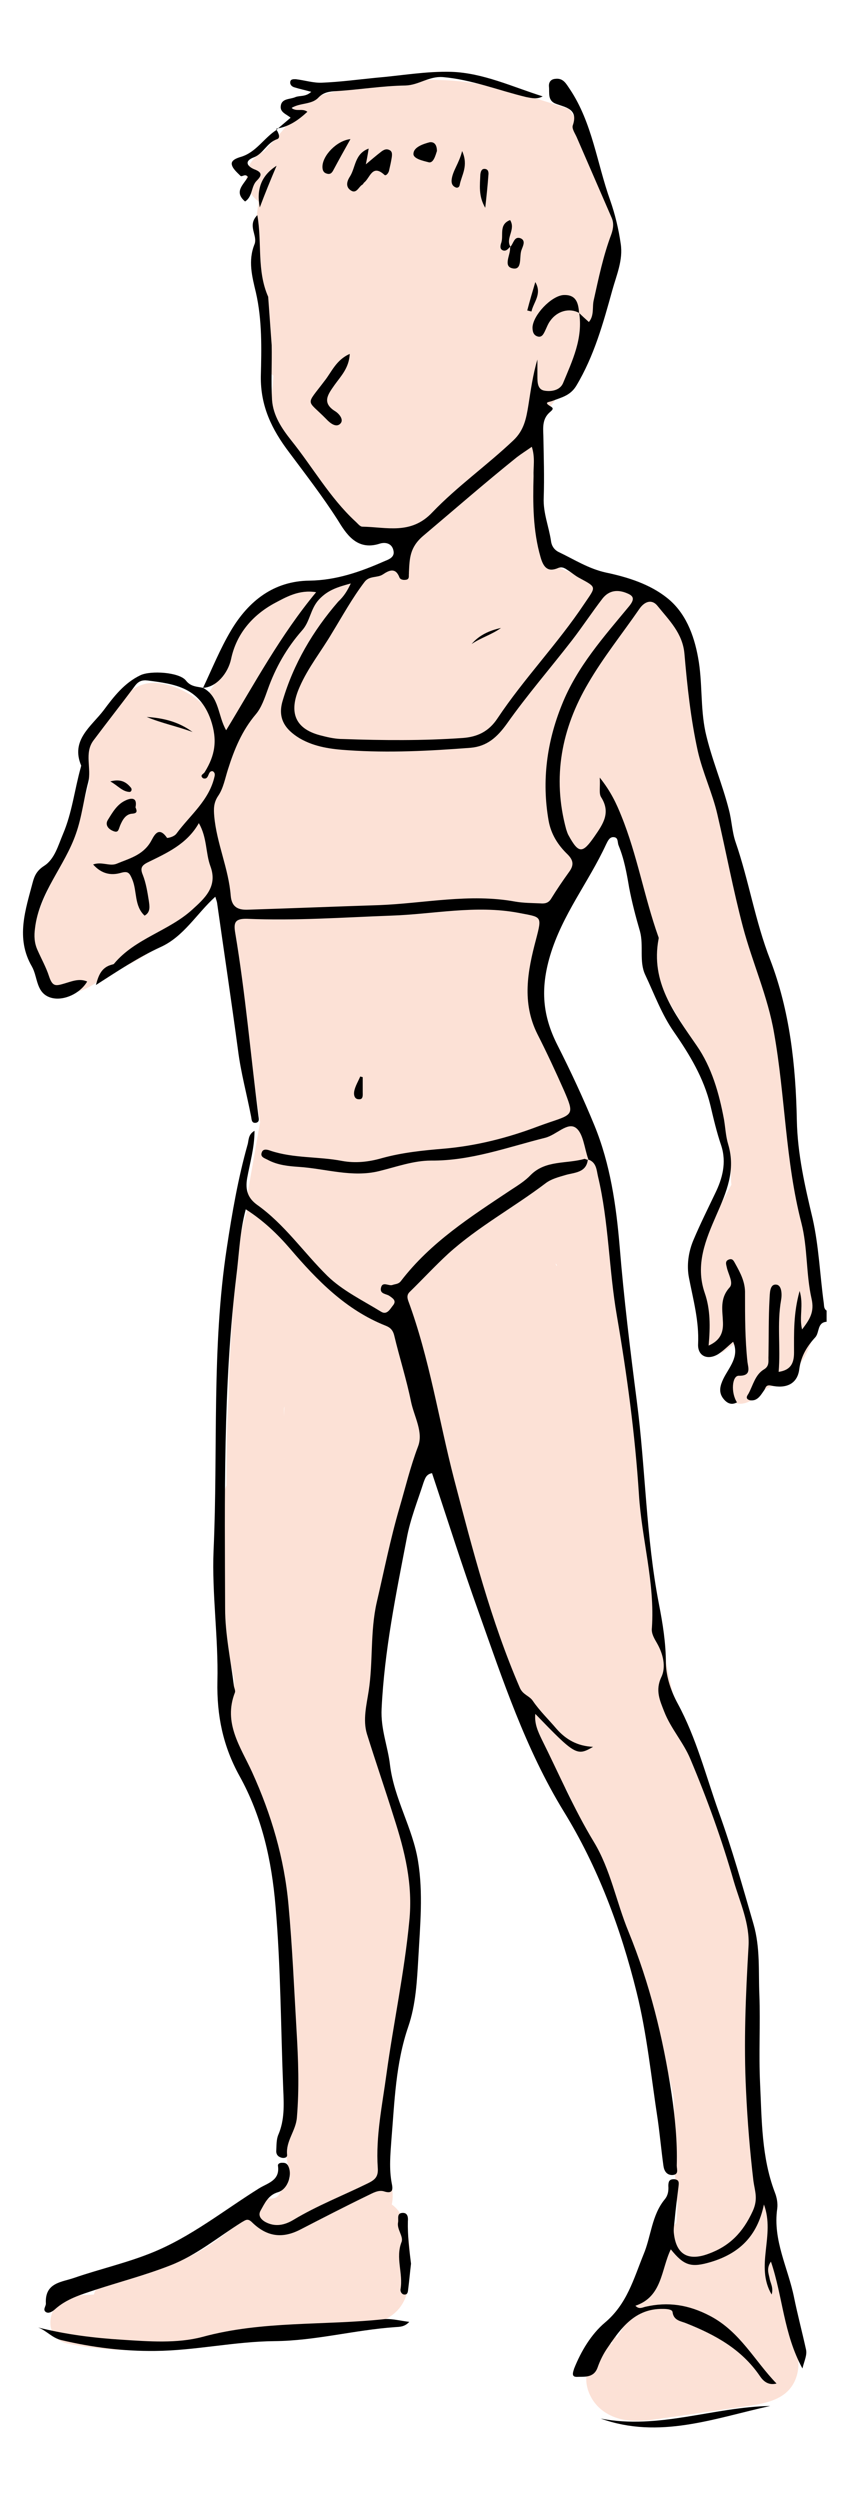 <?xml version="1.0" encoding="utf-8"?>
<!-- Generator: Adobe Illustrator 25.0.0, SVG Export Plug-In . SVG Version: 6.00 Build 0)  -->
<svg version="1.1" id="Laag_1" xmlns="http://www.w3.org/2000/svg" xmlns:xlink="http://www.w3.org/1999/xlink" x="0px" y="0px"
	 viewBox="0 0 242.5 713.4" style="enable-background:new 0 0 242.5 713.4;" xml:space="preserve">
<style type="text/css">
	.st0{display:none;}
	.st1{display:inline;fill:#FFFFFF;}
	.st2{fill:#FCE1D6;}
	.st3{display:inline;fill:#D8A08F;}
	.st4{display:inline;fill:#6D473D;}
	.st5{display:inline;fill:#E5D09C;}
</style>
<g id="Laag_2_1_" class="st0">
	<path class="st1" d="M218.6,399.1c3.1-3.2,6-6.9,6.4-11.5c3.2-0.3,6.2-2.6,6.3-6.8c0.3-14.7-1.5-29.3-5-43.5c0-0.3,0-0.6,0-0.9
		c-0.6-6.5-1.2-13-2-19.5c-0.3-2.7-0.6-5.4-0.8-8.1c-0.1-0.8-0.3-1.5-0.5-2.1c-0.4-2.7-0.8-5.4-1.2-8.1c0-0.3-0.1-0.6-0.2-0.9
		c1.3-1.5,1.8-3.6,0.8-5.9c-6.4-16-10.6-32.7-15.2-49.3c-2.2-8-4.4-15.9-6-24.1c-1.5-7.6-1.9-15.2-2.4-22.9
		c-0.4-6.8-1.3-13.8-4.9-19.7c-2-3.3-4.9-5.3-7.9-5.5c-0.7-1.8-2.2-3.3-4.5-3.8c-6.3-1.4-13.2-2.2-19.2-4.4c-3.4-1.3-6-3.8-7.9-6.8
		c0.7-10.6,0.1-21-1.6-31.5c-0.1-0.7-0.4-1.3-0.7-1.9c12.5-14,20.9-31.2,21.7-50.7c0.6-13.5-2.7-29.6-12.6-39.6
		c-11-11.1-30-8.9-44.3-8.7c-8.2,0.1-17.6-0.6-24.8,4c-6.1,3.9-11.2,9.9-16.2,15.4c-2.6,1.3-4.7,3.6-5.1,6.6
		c-0.4,3.2,1.1,6.2,3.5,7.8c-2.5,15.3-2.2,30.6,1.2,45.7c0.4,1.9,1.6,3.2,3,4c-0.3,5.2,0.5,10.5,2.5,15.5c0.8,1.9,1.9,3.2,3.3,4
		c3.7,5.2,7.9,10.2,12.4,14.7c1.1,6.1,6.6,10.1,13.4,10.6c1.7,0.1,3.4,0.1,5.1-0.1c0,0.1,0,0.2,0,0.3c-0.4,2.9-0.5,5.7-0.5,8.5
		c-0.1,0.5-0.1,1.1-0.2,1.6c-9.3,2-18.7,3.9-28,5.9c-7.9,1.7-14.6,5-18.2,12.7c-1.5,3.3-2.4,6.8-4.1,10c-1.8,3.4-4.2,6.6-6.4,9.7
		c-4-3.6-9.3-6.1-13.8-5.8c-8.7,0.6-15.5,13.1-19,19.9c-1.6,3.2-0.9,6.1,0.9,8c-1.4,5.6-3.1,11.1-5.1,16.6
		c-2.9,7.7-7.6,14.9-10.1,22.6c-2.3,7-0.5,15.3,6.6,18.7c5.6,2.7,10.5,0.1,14.8-3.5c7.2-1.7,15.2-9.6,19.4-13.4
		c4.9-4.3,9.3-9.1,13.3-14.2c0.1,0,0.2,0,0.3,0.1c0.7,1.5,1.4,3,2.2,4.4c0.8,14,2,27.9,3.8,41.8c0.9,7.3,2,14.6,3.1,21.9
		c0.1,0.8,0.3,1.7,0.4,2.5c-1.3,7.4-2.6,14.8-3.9,22.2c-0.2,1.3-0.2,2.4,0.1,3.4c-1.2,3.4-1.9,6.9-2.2,10.6c-0.8,1-1.3,2.3-1.3,3.9
		c0,12.7,0.1,25.5,0.1,38.2c-0.6,8.7-1,17.4-1,26.1c-0.6,0.9-0.9,2-1,3.3c-1.3,17.4-2.2,34.6,1.8,51.2c0.2,2.3,0.4,4.6,0.6,6.9
		c-1.4,5-0.6,10,1.9,14.5c0.5,1,1.3,1.7,2.1,2.3c0.7,4.1,1.7,8.1,2.6,12.2c2,8.8,3.9,17.5,5.6,26.3c2.9,14.7,5.4,29.4,7.5,44.2
		c-0.1,0.3-0.2,0.5-0.2,0.8c-1.7,8.9-2.8,18-3.3,27c-0.5,2.7-0.8,5.5-0.9,8.2c-1.1,1.6-2.2,3.2-3.2,4.8c-1.2,1.8-1.4,3.6-1,5.1
		c-0.3,0.1-0.6,0.3-0.9,0.4c-7.1,3.9-14.5,8.8-22.3,12.6c-7.6,2.9-15.6,4.9-23.8,6.1c-2.7,0.4-4.2,2-4.8,4.1
		c-1.8,0.1-3.7,0.2-5.5,0.3c-7.5,0.4-10,12.1-1.9,13.7c18.5,3.9,36.8,1,55.1-2.2c8.6-1.5,17.2-3,26-3.6c7.8-0.6,15.5-2.5,16.3-11.7
		c0.5-6.6-1.6-18.2-7.5-22.3c1-4.4,1.4-8.8,1.2-13.4c-0.1-1.6-0.6-2.9-1.4-4c-0.1-1.8-0.1-3.7-0.2-5.5c0.9-1.1,1.6-2.5,1.8-4.2
		c0.4-4,0.6-8,0.5-12c0.9-0.9,1.7-2,2.2-3.3c3.3-7.7,4.5-16,5.1-24.3c0.5-8.1,0.9-16.6-0.1-24.7c-0.8-6-3-11.3-5.5-16.7
		c-2.3-9-4.9-17.9-7.9-26.7c0.8-13.8,3.9-27.9,6.1-41.5c2.4-14.3,5.7-28.4,8.7-42.6c1-4.7,1.8-9.4,2-14.1
		c5.8,20.6,12,41.1,18.7,61.4c0,0.1,0,0.1,0.1,0.2c0,0.1,0.1,0.3,0.1,0.4c2.7,11.6,4.9,24,12,33.9c-1.1,1.8-1.3,4.2,0.4,6.6
		c2.4,3.5,4.8,7,7.2,10.5c0.4,0.5,0.8,1,1.3,1.4c2.8,5,5.7,9.9,8.9,14.7c4.9,10.3,9.1,20.9,12.5,31.8c0.6,2.2,1.3,4.4,2,6.7
		c0.2,0.5,0.4,1,0.6,1.5c2.2,10.8,4.3,21.6,6.5,32.4c0,0.1,0,0.1,0.1,0.2c0.9,8.9,2.1,17.8,3.6,26.7c-1.3,1.3-2.3,3-2.4,4.9
		c-0.1,1.7-0.2,3.4-0.3,5.1c-1.1,0.8-2,2-2.5,3.4c-3.8,11.1-8.9,21.5-15,31.5c-0.1,0.2-0.2,0.4-0.3,0.6c-2.1,0.2-4.1,1.2-5.7,3
		c-4.3,5-2,12.3,3.1,15.6c5.4,3.5,11.4,2.5,17.4,1.6c7.6-1.1,15.3-2.2,22.9-3.3c6-0.9,12.5-2,14.5-8.8c1.7-5.9-1.7-12.7-3.6-18.3
		c-0.6-1.7-1.2-3.3-1.8-5c-0.3-0.9-0.7-1.8-1.1-2.7c0.8-1.4,1.2-3.1,0.8-5c-1.7-8.6-3.7-17.1-5.9-25.6c-0.1-0.5-0.3-0.9-0.5-1.3
		c0.5-1.2,0.7-2.6,0.4-4.1c-1-5.9-2.1-11.8-3.1-17.6c9.9-29.8-2.1-58.4-13.2-86.4c-0.8-2.6-1.7-5.2-2.6-7.9c0-0.6,0-1.3-0.2-2
		c-7.2-29.3-12.6-59.1-16-89.1c-0.2-1.7-0.8-3.3-1.8-4.6c-1.3-18.4-2.7-36.8-6.6-54.8c0.1-0.8,0.2-1.7,0.3-2.5
		c1.7-1.1,2.9-3,2.6-5.6c-0.2-2.8-0.6-5.3-1.6-8c-0.4-1.1-1-2-1.7-2.8c-1.9-5.3-4-10.5-6.2-15.6c-3.3-7.5-7.6-14.6-11.1-22
		c-7.4-15.7,0.8-30.9,8.7-44.5c0.3-0.2,0.6-0.5,0.8-0.8c5.1-6.5,8.9-13.6,10.8-21.5c0.1,0.2,0.1,0.4,0.2,0.6
		c3.1,8.7,6.6,17.2,10.5,25.5c1,3.6,2.1,7.2,3.3,10.7c-1.1,2.7-2.6,5.2-2.1,8.7c0.8,4.9,4.1,10,6.6,14.2c2.8,4.6,6.3,8.6,9.1,13.2
		c0.2,0.3,0.3,0.5,0.4,0.8c-0.4,1.2-0.4,2.5-0.1,4c1.8,6.8,3.6,13.7,5.5,20.5c0.1,0.2,0.1,0.5,0.2,0.7c0.1,2.6,0.2,5.3,0.3,7.9
		c0,0.4,0.1,0.8,0.1,1.2c-6.3,11.5-9.4,24.4-8.4,37.6c0.1,1.1,0.3,2,0.7,2.8c-2.1,4.1-0.1,10.5,5.9,10.5c0.6,0,1.2-0.1,1.7-0.2
		c-0.5,0.9-0.9,1.9-1.4,2.8C204.2,397.5,212.8,405.2,218.6,399.1z M82.1,390.5C82.2,390.6,82.2,390.6,82.1,390.5
		c-0.1,4.4-0.4,8.7-0.6,13c0-0.7,0-1.4,0-2.1c0-1.2,0-2.3,0-3.5C81.7,395.5,81.9,393,82.1,390.5z M110.8,302.9c0,0.2,0,0.5,0.1,0.7
		c-0.1-0.4-0.2-0.8-0.4-1.1c0.1-0.6,0.1-1.1,0.2-1.7C110.7,301.5,110.7,302.2,110.8,302.9z M81.5,414.1c0.1,0.3,0.2,0.5,0.4,0.8
		c-0.1,0.3-0.2,0.5-0.4,0.8C81.5,415.1,81.5,414.6,81.5,414.1z M170.7,215.5c0,0.2,0.1,0.3,0.1,0.5c-0.1,0-0.2,0-0.3-0.1
		C170.6,215.8,170.7,215.6,170.7,215.5z M159.7,363.3c-0.2-1.1-0.4-2.3-0.6-3.4c0.1,0.1,0.2,0.2,0.3,0.3c0.4,2.2,0.9,4.5,1.2,6.7
		C160.4,365.7,160,364.5,159.7,363.3z"/>
</g>
<g id="Laag_2_6_" class="st0">
	<path class="st1" d="M216.8,397.9c3.1-3.2,8.4-1.9,8.8-6.5c3.2-0.3,7.1-9.6,7.2-13.8c0.3-14.7-2.1-25-5.6-39.2c0-0.3-0.2-2-0.2-2.3
		c-0.6-6.5-1.4-11.3-2.2-17.8c-0.3-2.7-0.6-5.6-0.8-8.3c-0.1-0.8,0-1.2-0.2-1.8c-0.4-2.7-0.8-5.4-1.2-8.1c0-0.3,0.5-1.3-0.9-1.6
		c1.3-1.5,1.1-3.4,0.1-5.7c-6.4-16-9.2-32.6-13.8-49.2c-2.2-8-4.7-16.3-6.3-24.5c-1.5-7.6-3.1-14.9-3.6-22.6
		c-0.4-6.8-1.3-13.8-4.9-19.7c-2-3.3-4.9-5.3-7.9-5.5c-0.7-1.8-2.2-3.3-4.5-3.8c-6.3-1.4-13.2-2.2-19.2-4.4c-3.4-1.3-6-3.8-7.9-6.8
		c0.7-10.6,0.1-21-1.6-31.5c-0.1-0.7-0.4-1.3-0.7-1.9c12.5-14,22.9-31.3,23.7-50.8c1.3-6.5-3.7-28.7-12.8-40.8
		c-24-7.9-30.4-8.5-44.7-8.3c-8.2,0.1-26.9,3.2-34.1,7.8c1.3,2.3-3.2,7-8.2,12.5c-2.6,1.3-4.7,3.6-5.1,6.6c-0.4,3.2,1.1,6.2,3.5,7.8
		c-2.5,15.3-0.6,29.6,2.8,44.7c0.4,1.9,0,4.2,1.4,5c-0.3,5.2-1.5,8.7,0.5,13.7c0.8,1.9,3.9,5,5.3,5.8c3.7,5.2,6,10,10.5,14.5
		c1.1,6.1,7,11.6,13.8,12.1c1.7,0.1,5-1.2,6.7-1.4c0,0.1,0,0.2,0,0.3c-0.4,2.9-0.5,5.7-0.5,8.5c-0.1,0.5-0.1,1.1-0.2,1.6
		c-9.3,2-18.7,3.9-28,5.9c-7.9,1.7-14.6,5-18.2,12.7c-1.5,3.3-2.4,6.8-4.1,10c-1.8,3.4-4.2,6.6-6.4,9.7c-4-3.6-9.9-6-14.4-5.7
		c-8.7,0.6-14.9,13-18.4,19.8c-1.6,3.2-0.9,6.1,0.9,8c-1.4,5.6-3.1,11.1-5.1,16.6c-2.9,7.7-7.6,14.9-10.1,22.6
		c-2.3,7-1.6,17.3,5.5,20.7c5.6,2.7,11.6-1.9,15.9-5.5c7.2-1.7,16.5-9.1,20.7-12.9c4.9-4.3,8-9.6,12-14.7c0.1,0,0.2,0,0.3,0.1
		c0.7,1.5-0.4,3.1,0.4,4.5c0.8,14,3.8,27.8,5.6,41.7c0.9,7.3,2,14.6,3.1,21.9c0.1,0.8,0.3,1.7,0.4,2.5c-1.3,7.4-2.6,14.8-3.9,22.2
		c-0.2,1.3-0.2,2.4,0.1,3.4c-1.2,3.4-1.9,6.9-2.2,10.6c-0.8,1-1.3,2.3-1.3,3.9c0,12.7-1.7,25.4-1.7,38.1c-0.6,8.7-0.6,16.9-0.6,25.6
		c-0.6,0.9-0.6,2.4-0.7,3.7c-1.3,17.4-1.1,34.9,2.9,51.5c0.2,2.3-1.3,4.4-1.1,6.7c-1.4,5,1.1,10.2,3.6,14.7c0.5,1-0.2,2.2,0.6,2.8
		c0.7,4.1,3.2,7.6,4.1,11.7c2,8.8,3.9,17.5,5.6,26.3c2.9,14.7,3,29.4,5.1,44.2c-0.1,0.3-1.5,3.6,0,2.8c-1.7,8.9-2.4,16.2-2.9,25.2
		c-0.5,2.7,1,5.3,0.9,8c-1.1,1.6-2.2,3.2-3.2,4.8c-1.2,1.8-3.9,0.3-3.5,1.8c-0.3,0.1-1.9,2.5-2.2,2.6c-7.1,3.9-11.3,9-19.1,12.8
		c-7.6,2.9-15,5.9-23.2,7.1c-2.7,0.4-4.2,2-4.8,4.1c-1.8,0.1-3.7,0.2-5.5,0.3c-7.5,0.4-10,12.1-1.9,13.7c18.5,3.9,36.8,1,55.1-2.2
		c8.6-1.5,18.1-2,26.9-2.6c7.8-0.6,14.6-3.5,15.4-12.7c0.5-6.6,1-18.1-4.9-22.2c1-4.4-1.2-8.9-1.4-13.5c-0.1-1.6-0.6-2.9-1.4-4
		c-0.1-1.8-0.1-3.7-0.2-5.5c0.9-1.1,1.6-2.5,1.8-4.2c0.4-4,0.6-8,0.5-12c0.9-0.9,1.7-2,2.2-3.3c3.3-7.7,4.5-16,5.1-24.3
		c0.5-8.1,0.9-16.6-0.1-24.7c-0.8-6-2.1-11.7-4.6-17.1c-2.3-9-5.8-17.5-8.8-26.3c0.8-13.8,3.9-27.9,6.1-41.5
		c2.4-14.3,6.8-25.8,9.8-40c1-4.7,0.7-12,0.9-16.7c5.8,20.6,9.9,41,16.6,61.3c0,0.1,0.7,0.9,0.8,1c0,0.1-0.1,1.2-0.1,1.3
		c2.7,11.6,6.5,22.4,13.6,32.3c-1.1,1.8-1.3,4.2,0.4,6.6c2.4,3.5,4.8,7,7.2,10.5c0.4,0.5,0.8,1,1.3,1.4c2.8,5,3.6,10.3,6.8,15.1
		c3.6,10.3,9.4,20.3,12.8,31.2c0.6,2.2,1.3,5,2,7.3c0.2,0.5,0.3,1.3,0.5,1.8c2.2,10.8,6.3,20.9,8.5,31.7c0,0.1,0,0.1,0.1,0.2
		c0.9,8.9-0.9,15,0.6,23.9c-1.3,1.3,0.7,5.8,0.6,7.7c-0.1,1.7-0.2,3.4-0.3,5.1c-1.1,0.8-2,2-2.5,3.4c-3.8,11.1-8.5,19.5-14.6,29.5
		c0-2-2,0.5-1.1,1.4c-2.1,0.2-3.7,2.3-5.3,4.1c-4.3,5-2,12.3,3.1,15.6c5.4,3.5,11.4,2.5,17.4,1.6c7.6-1.1,15.3-2.2,22.9-3.3
		c6-0.9,12.5-2,14.5-8.8c1.7-5.9-1.7-12.7-3.6-18.3c-0.6-1.7-0.4-2.9-1-4.6c-0.3-0.9-0.2-1.8-0.6-2.7c0.8-1.4-0.1-3.4-0.5-5.3
		c-1.7-8.6-2.1-17.1-4.3-25.6c-0.1-0.5-1.9-0.9-2.1-1.3c0.5-1.2,0.7-2.6,0.4-4.1c-1-5.9-0.4-11.4-1.4-17.2
		c5.2-51.3-1.9-58.5-13-86.5c-0.8-2.6-2-6.5-2.9-9.2c0-0.6-5-14.1-5.2-14.8c-7.2-29.3-7.9-45.7-11.2-75.7c-0.2-1.7-0.1-4.6-1.1-5.9
		c-1.3-18.4-2.8-35.1-6.7-53.1c0.1-0.8-0.8-1.5-0.7-2.3c1.7-1.1,1.8-3.4,1.5-6c-0.2-2.8-0.6-5.3-1.6-8c-0.4-1.1-1-2-1.7-2.8
		c-1.9-5.3-4-10.5-6.2-15.6c-3.3-7.5-7.6-14.6-11.1-22c-7.4-15.7,0.8-30.9,8.7-44.5c0.3-0.2,0.6-0.5,0.8-0.8
		c5.1-6.5,8.9-13.6,10.8-21.5c0.1,0.2,0.1,0.4,0.2,0.6c3.1,8.7,5,16.8,8.9,25.1c1,3.6,1.9,7.5,3.1,11c-1.1,2.7-0.8,5.3-0.3,8.8
		c0.8,4.9,4.1,10,6.6,14.2c2.8,4.6,5.1,8.6,7.9,13.2c0.2,0.3,0.3,0.5,0.4,0.8c-0.4,1.2,0.8,2.5,1.1,4c1.8,6.8,3.6,13.7,5.5,20.5
		c0.1,0.2,0.1,0.5,0.2,0.7c0.1,2.6,0.2,5.3,0.3,7.9c0,0.4,0.1,0.8,0.1,1.2c-6.3,11.5-10.2,20-9.2,33.2c0.1,1.1,1.1,6.4,1.5,7.2
		c-2.1,4.1-1,7.5,5,7.5c0.6,0,9-7.9,3.9,2.2c-0.5,0.9-1.1,3.6-1.6,4.5C204.6,399.6,211,404,216.8,397.9z M81.4,391.4
		C81.5,391.5,81.5,391.5,81.4,391.4c-0.1,4.4-0.4,8.7-0.6,13c0-0.7,0-1.4,0-2.1c0-1.2,1.4-2.1,1.4-3.3
		C82.4,396.6,81.2,393.9,81.4,391.4z M110.1,303.8c0,0.2,0,0.5,0.1,0.7c-0.1-0.4,1-0.7,0.8-1c0.1-0.6-1.1-1.2-1-1.8
		C110,302.4,110,303.1,110.1,303.8z M80.8,415c0.1,0.3-0.7,0.5-0.5,0.8c-0.1,0.3,0.7,0.5,0.5,0.8C80.8,416,80.8,415.5,80.8,415z
		 M170,216.4c0,0.2,0.1,0.3,0.1,0.5c-0.1,0,0.7-0.4,0.6-0.5C170.8,216.3,170,216.5,170,216.4z M160.6,363.8c-0.2-1.1-2-1.9-2.2-3
		c0.1,0.1,0.2,0.2,0.3,0.3c0.4,2.2,0.9,4.5,1.2,6.7C159.7,366.6,160.9,365,160.6,363.8z"/>
</g>
<g id="Laag_2_2_">
	<path class="st2" d="M217,397.7c3.1-3.2,8.4-1.9,8.8-6.5c3.2-0.3,7.1-9.6,7.2-13.8c0.3-14.7-2.1-25-5.6-39.2c0-0.3-0.2-2-0.2-2.3
		c-0.6-6.5-1.4-11.3-2.2-17.8c-0.3-2.7-0.6-5.6-0.8-8.3c-0.1-0.8,0-1.2-0.2-1.8c-0.4-2.7-0.8-5.4-1.2-8.1c0-0.3,0.5-1.3-0.9-1.6
		c1.3-1.5,1.1-3.4,0.1-5.7c-6.4-16-9.2-32.6-13.8-49.2c-2.2-8-4.7-16.3-6.3-24.5c-1.5-7.6-3.1-14.9-3.6-22.6
		c-0.4-6.8-1.3-13.8-4.9-19.7c-2-3.3-4.9-5.3-7.9-5.5c-0.7-1.8-2.2-3.3-4.5-3.8c-6.3-1.4-13.2-2.2-19.2-4.4c-3.4-1.3-6-3.8-7.9-6.8
		c0.7-10.6,0.1-21-1.6-31.5c-0.1-0.7-0.4-1.3-0.7-1.9c12.5-14,22.9-31.3,23.7-50.8c1.3-6.5-3.7-28.7-12.8-40.8
		c-24-7.9-30.4-8.5-44.7-8.3c-8.2,0.1-26.9,3.2-34.1,7.8c1.3,2.3-3.2,7-8.2,12.5c-2.6,1.3-4.7,3.6-5.1,6.6c-0.4,3.2,1.1,6.2,3.5,7.8
		c-2.5,15.3-0.6,29.6,2.8,44.7c0.4,1.9,0,4.2,1.4,5c-0.3,5.2-1.5,8.7,0.5,13.7c0.8,1.9,3.9,5,5.3,5.8c3.7,5.2,6,10,10.5,14.5
		c1.1,6.1,7,11.6,13.8,12.1c1.7,0.1,5-1.2,6.7-1.4c0,0.1,0,0.2,0,0.3c-0.4,2.9-0.5,5.7-0.5,8.5c-0.1,0.5-0.1,1.1-0.2,1.6
		c-9.3,2-18.7,3.9-28,5.9c-7.9,1.7-14.6,5-18.2,12.7c-1.5,3.3-2.4,6.8-4.1,10c-1.8,3.4-4.2,6.6-6.4,9.7c-4-3.6-9.9-6-14.4-5.7
		c-8.7,0.6-14.9,13-18.4,19.8c-1.6,3.2-0.9,6.1,0.9,8c-1.4,5.6-3.1,11.1-5.1,16.6c-2.9,7.7-7.6,14.9-10.1,22.6
		c-2.3,7-1.6,17.3,5.5,20.7c5.6,2.7,11.6-1.9,15.9-5.5c7.2-1.7,16.5-9.1,20.7-12.9c4.9-4.3,8-9.6,12-14.7c0.1,0,0.2,0,0.3,0.1
		c0.7,1.5-0.4,3.1,0.4,4.5c0.8,14,3.8,27.8,5.6,41.7c0.9,7.3,2,14.6,3.1,21.9c0.1,0.8,0.3,1.7,0.4,2.5c-1.3,7.4-2.6,14.8-3.9,22.2
		c-0.2,1.3-0.2,2.4,0.1,3.4c-1.2,3.4-1.9,6.9-2.2,10.6c-0.8,1-1.3,2.3-1.3,3.9c0,12.7-1.7,25.4-1.7,38.1c-0.6,8.7-0.6,16.9-0.6,25.6
		c-0.6,0.9-0.6,2.4-0.7,3.7c-1.3,17.4-1.1,34.9,2.9,51.5c0.2,2.3-1.3,4.4-1.1,6.7c-1.4,5,1.1,10.2,3.6,14.7c0.5,1-0.2,2.2,0.6,2.8
		c0.7,4.1,3.2,7.6,4.1,11.7c2,8.8,3.9,17.5,5.6,26.3c2.9,14.7,3,29.4,5.1,44.2c-0.1,0.3-1.5,3.6,0,2.8c-1.7,8.9-2.4,16.2-2.9,25.2
		c-0.5,2.7,1,5.3,0.9,8c-1.1,1.6-2.2,3.2-3.2,4.8c-1.2,1.8-3.9,0.3-3.5,1.8c-0.3,0.1-1.9,2.5-2.2,2.6c-7.1,3.9-11.3,9-19.1,12.8
		c-7.6,2.9-15,5.9-23.2,7.1c-2.7,0.4-4.2,2-4.8,4.1c-1.8,0.1-3.7,0.2-5.5,0.3c-7.5,0.4-10,12.1-1.9,13.7c18.5,3.9,36.8,1,55.1-2.2
		c8.6-1.5,18.1-2,26.9-2.6c7.8-0.6,14.6-3.5,15.4-12.7c0.5-6.6,1-18.1-4.9-22.2c1-4.4-1.2-8.9-1.4-13.5c-0.1-1.6-0.6-2.9-1.4-4
		c-0.1-1.8-0.1-3.7-0.2-5.5c0.9-1.1,1.6-2.5,1.8-4.2c0.4-4,0.6-8,0.5-12c0.9-0.9,1.7-2,2.2-3.3c3.3-7.7,4.5-16,5.1-24.3
		c0.5-8.1,0.9-16.6-0.1-24.7c-0.8-6-2.1-11.7-4.6-17.1c-2.3-9-5.8-17.5-8.8-26.3c0.8-13.8,3.9-27.9,6.1-41.5
		c2.4-14.3,6.8-25.8,9.8-40c1-4.7,0.7-12,0.9-16.7c5.8,20.6,9.9,41,16.6,61.3c0,0.1,0.7,0.9,0.8,1c0,0.1-0.1,1.2-0.1,1.3
		c2.7,11.6,6.5,22.4,13.6,32.3c-1.1,1.8-1.3,4.2,0.4,6.6c2.4,3.5,4.8,7,7.2,10.5c0.4,0.5,0.8,1,1.3,1.4c2.8,5,3.6,10.3,6.8,15.1
		c3.6,10.3,9.4,20.3,12.8,31.2c0.6,2.2,1.3,5,2,7.3c0.2,0.5,0.3,1.3,0.5,1.8c2.2,10.8,6.3,20.9,8.5,31.7c0,0.1,0,0.1,0.1,0.2
		c0.9,8.9-0.9,15,0.6,23.9c-1.3,1.3,0.7,5.8,0.6,7.7c-0.1,1.7-0.2,3.4-0.3,5.1c-1.1,0.8-2,2-2.5,3.4c-3.8,11.1-8.5,19.5-14.6,29.5
		c0-2-2,0.5-1.1,1.4c-2.1,0.2-3.7,2.3-5.3,4.1c-4.3,5-2,12.3,3.1,15.6c5.4,3.5,11.4,2.5,17.4,1.6c7.6-1.1,15.3-2.2,22.9-3.3
		c6-0.9,12.5-2,14.5-8.8c1.7-5.9-1.7-12.7-3.6-18.3c-0.6-1.7-0.4-2.9-1-4.6c-0.3-0.9-0.2-1.8-0.6-2.7c0.8-1.4-0.1-3.4-0.5-5.3
		c-1.7-8.6-2.1-17.1-4.3-25.6c-0.1-0.5-1.9-0.9-2.1-1.3c0.5-1.2,0.7-2.6,0.4-4.1c-1-5.9-0.4-11.4-1.4-17.2
		c5.2-51.3-1.9-58.5-13-86.5c-0.8-2.6-2-6.5-2.9-9.2c0-0.6-5-14.1-5.2-14.8c-7.2-29.3-7.9-45.7-11.2-75.7c-0.2-1.7-0.1-4.6-1.1-5.9
		c-1.3-18.4-2.8-35.1-6.7-53.1c0.1-0.8-0.8-1.5-0.7-2.3c1.7-1.1,1.8-3.4,1.5-6c-0.2-2.8-0.6-5.3-1.6-8c-0.4-1.1-1-2-1.7-2.8
		c-1.9-5.3-4-10.5-6.2-15.6c-3.3-7.5-7.6-14.6-11.1-22c-7.4-15.7,0.8-30.9,8.7-44.5c0.3-0.2,0.6-0.5,0.8-0.8
		c5.1-6.5,8.9-13.6,10.8-21.5c0.1,0.2,0.1,0.4,0.2,0.6c3.1,8.7,5,16.8,8.9,25.1c1,3.6,1.9,7.5,3.1,11c-1.1,2.7-0.8,5.3-0.3,8.8
		c0.8,4.9,4.1,10,6.6,14.2c2.8,4.6,5.1,8.6,7.9,13.2c0.2,0.3,0.3,0.5,0.4,0.8c-0.4,1.2,0.8,2.5,1.1,4c1.8,6.8,3.6,13.7,5.5,20.5
		c0.1,0.2,0.1,0.5,0.2,0.7c0.1,2.6,0.2,5.3,0.3,7.9c0,0.4,0.1,0.8,0.1,1.2c-6.3,11.5-10.2,20-9.2,33.2c0.1,1.1,1.1,6.4,1.5,7.2
		c-2.1,4.1-1,7.5,5,7.5c0.6,0,9-7.9,3.9,2.2c-0.5,0.9-1.1,3.6-1.6,4.5C204.9,399.4,211.2,403.8,217,397.7z M81.7,391.2
		C81.8,391.3,81.8,391.3,81.7,391.2c-0.1,4.4-0.4,8.7-0.6,13c0-0.7,0-1.4,0-2.1c0-1.2,1.4-2.1,1.4-3.3
		C82.7,396.4,81.5,393.7,81.7,391.2z M110.4,303.6c0,0.2,0,0.5,0.1,0.7c-0.1-0.4,1-0.7,0.8-1c0.1-0.6-1.1-1.2-1-1.8
		C110.3,302.2,110.3,302.9,110.4,303.6z M81.1,414.8c0.1,0.3-0.7,0.5-0.5,0.8c-0.1,0.3,0.7,0.5,0.5,0.8
		C81.1,415.8,81.1,415.3,81.1,414.8z M170.3,216.2c0,0.2,0.1,0.3,0.1,0.5c-0.1,0,0.7-0.4,0.6-0.5
		C171.1,216.1,170.3,216.3,170.3,216.2z M160.9,363.6c-0.2-1.1-2-1.9-2.2-3c0.1,0.1,0.2,0.2,0.3,0.3c0.4,2.2,0.9,4.5,1.2,6.7
		C160,366.4,161.2,364.8,160.9,363.6z"/>
</g>
<g id="Laag_2_3_" class="st0">
	<path class="st3" d="M216.8,397c3.1-3.2,8.4-1.9,8.8-6.5c3.2-0.3,7.1-9.6,7.2-13.8c0.3-14.7-2.1-25-5.6-39.2c0-0.3-0.2-2-0.2-2.3
		c-0.6-6.5-1.4-11.3-2.2-17.8c-0.3-2.7-0.6-5.6-0.8-8.3c-0.1-0.8,0-1.2-0.2-1.8c-0.4-2.7-0.8-5.4-1.2-8.1c0-0.3,0.5-1.3-0.9-1.6
		c1.3-1.5,1.1-3.4,0.1-5.7c-6.4-16-9.2-32.6-13.8-49.2c-2.2-8-4.7-16.3-6.3-24.5c-1.5-7.6-3.1-14.9-3.6-22.6
		c-0.4-6.8-1.3-13.8-4.9-19.7c-2-3.3-4.9-5.3-7.9-5.5c-0.7-1.8-2.2-3.3-4.5-3.8c-6.3-1.4-13.2-2.2-19.2-4.4c-3.4-1.3-6-3.8-7.9-6.8
		c0.7-10.6,0.1-21-1.6-31.5c-0.1-0.7-0.4-1.3-0.7-1.9c12.5-14,22.9-31.3,23.7-50.8c1.3-6.5-3.7-28.7-12.8-40.8
		c-24-7.9-30.4-8.5-44.7-8.3c-8.2,0.1-26.9,3.2-34.1,7.8c1.3,2.3-3.2,7-8.2,12.5c-2.6,1.3-4.7,3.6-5.1,6.6c-0.4,3.2,1.1,6.2,3.5,7.8
		C71.1,72,73,86.3,76.4,101.4c0.4,1.9,0,4.2,1.4,5c-0.3,5.2-1.5,8.7,0.5,13.7c0.8,1.9,3.9,5,5.3,5.8c3.7,5.2,6,10,10.5,14.5
		c1.1,6.1,7,11.6,13.8,12.1c1.7,0.1,5-1.2,6.7-1.4c0,0.1,0,0.2,0,0.3c-0.4,2.9-0.5,5.7-0.5,8.5c-0.1,0.5-0.1,1.1-0.2,1.6
		c-9.3,2-18.7,3.9-28,5.9c-7.9,1.7-14.6,5-18.2,12.7c-1.5,3.3-2.4,6.8-4.1,10c-1.8,3.4-4.2,6.6-6.4,9.7c-4-3.6-9.9-6-14.4-5.7
		c-8.7,0.6-14.9,13-18.4,19.8c-1.6,3.2-0.9,6.1,0.9,8c-1.4,5.6-3.1,11.1-5.1,16.6c-2.9,7.7-7.6,14.9-10.1,22.6
		c-2.3,7-1.6,17.3,5.5,20.7c5.6,2.7,11.6-1.9,15.9-5.5c7.2-1.7,16.5-9.1,20.7-12.9c4.9-4.3,8-9.6,12-14.7c0.1,0,0.2,0,0.3,0.1
		c0.7,1.5-0.4,3.1,0.4,4.5c0.8,14,3.8,27.8,5.6,41.7c0.9,7.3,2,14.6,3.1,21.9c0.1,0.8,0.3,1.7,0.4,2.5c-1.3,7.4-2.6,14.8-3.9,22.2
		c-0.2,1.3-0.2,2.4,0.1,3.4c-1.2,3.4-1.9,6.9-2.2,10.6c-0.8,1-1.3,2.3-1.3,3.9c0,12.7-1.7,25.4-1.7,38.1c-0.6,8.7-0.6,16.9-0.6,25.6
		c-0.6,0.9-0.6,2.4-0.7,3.7c-1.3,17.4-1.1,34.9,2.9,51.5c0.2,2.3-1.3,4.4-1.1,6.7c-1.4,5,1.1,10.2,3.6,14.7c0.5,1-0.2,2.2,0.6,2.8
		c0.7,4.1,3.2,7.6,4.1,11.7c2,8.8,3.9,17.5,5.6,26.3c2.9,14.7,3,29.4,5.1,44.2c-0.1,0.3-1.5,3.6,0,2.8c-1.7,8.9-2.4,16.2-2.9,25.2
		c-0.5,2.7,1,5.3,0.9,8c-1.1,1.6-2.2,3.2-3.2,4.8c-1.2,1.8-3.9,0.3-3.5,1.8c-0.3,0.1-1.9,2.5-2.2,2.6c-7.1,3.9-11.3,9-19.1,12.8
		c-7.6,2.9-15,5.9-23.2,7.1c-2.7,0.4-4.2,2-4.8,4.1c-1.8,0.1-3.7,0.2-5.5,0.3c-7.5,0.4-10,12.1-1.9,13.7c18.5,3.9,36.8,1,55.1-2.2
		c8.6-1.5,18.1-2,26.9-2.6c7.8-0.6,14.6-3.5,15.4-12.7c0.5-6.6,1-18.1-4.9-22.2c1-4.4-1.2-8.9-1.4-13.5c-0.1-1.6-0.6-2.9-1.4-4
		c-0.1-1.8-0.1-3.7-0.2-5.5c0.9-1.1,1.6-2.5,1.8-4.2c0.4-4,0.6-8,0.5-12c0.9-0.9,1.7-2,2.2-3.3c3.3-7.7,4.5-16,5.1-24.3
		c0.5-8.1,0.9-16.6-0.1-24.7c-0.8-6-2.1-11.7-4.6-17.1c-2.3-9-5.8-17.5-8.8-26.3c0.8-13.8,3.9-27.9,6.1-41.5
		c2.4-14.3,6.8-25.8,9.8-40c1-4.7,0.7-12,0.9-16.7c5.8,20.6,9.9,41,16.6,61.3c0,0.1,0.7,0.9,0.8,1c0,0.1-0.1,1.2-0.1,1.3
		c2.7,11.6,6.5,22.4,13.6,32.3c-1.1,1.8-1.3,4.2,0.4,6.6c2.4,3.5,4.8,7,7.2,10.5c0.4,0.5,0.8,1,1.3,1.4c2.8,5,3.6,10.3,6.8,15.1
		c3.6,10.3,9.4,20.3,12.8,31.2c0.6,2.2,1.3,5,2,7.3c0.2,0.5,0.3,1.3,0.5,1.8c2.2,10.8,6.3,20.9,8.5,31.7c0,0.1,0,0.1,0.1,0.2
		c0.9,8.9-0.9,15,0.6,23.9c-1.3,1.3,0.7,5.8,0.6,7.7c-0.1,1.7-0.2,3.4-0.3,5.1c-1.1,0.8-2,2-2.5,3.4c-3.8,11.1-8.5,19.5-14.6,29.5
		c0-2-2,0.5-1.1,1.4c-2.1,0.2-3.7,2.3-5.3,4.1c-4.3,5-2,12.3,3.1,15.6c5.4,3.5,11.4,2.5,17.4,1.6c7.6-1.1,15.3-2.2,22.9-3.3
		c6-0.9,12.5-2,14.5-8.8c1.7-5.9-1.7-12.7-3.6-18.3c-0.6-1.7-0.4-2.9-1-4.6c-0.3-0.9-0.2-1.8-0.6-2.7c0.8-1.4-0.1-3.4-0.5-5.3
		c-1.7-8.6-2.1-17.1-4.3-25.6c-0.1-0.5-1.9-0.9-2.1-1.3c0.5-1.2,0.7-2.6,0.4-4.1c-1-5.9-0.4-11.4-1.4-17.2
		c5.2-51.3-1.9-58.5-13-86.5c-0.8-2.6-2-6.5-2.9-9.2c0-0.6-5-14.1-5.2-14.8c-7.2-29.3-7.9-45.7-11.2-75.7c-0.2-1.7-0.1-4.6-1.1-5.9
		c-1.3-18.4-2.8-35.1-6.7-53.1c0.1-0.8-0.8-1.5-0.7-2.3c1.7-1.1,1.8-3.4,1.5-6c-0.2-2.8-0.6-5.3-1.6-8c-0.4-1.1-1-2-1.7-2.8
		c-1.9-5.3-4-10.5-6.2-15.6c-3.3-7.5-7.6-14.6-11.1-22c-7.4-15.7,0.8-30.9,8.7-44.5c0.3-0.2,0.6-0.5,0.8-0.8
		c5.1-6.5,8.9-13.6,10.8-21.5c0.1,0.2,0.1,0.4,0.2,0.6c3.1,8.7,5,16.8,8.9,25.1c1,3.6,1.9,7.5,3.1,11c-1.1,2.7-0.8,5.3-0.3,8.8
		c0.8,4.9,4.1,10,6.6,14.2c2.8,4.6,5.1,8.6,7.9,13.2c0.2,0.3,0.3,0.5,0.4,0.8c-0.4,1.2,0.8,2.5,1.1,4c1.8,6.8,3.6,13.7,5.5,20.5
		c0.1,0.2,0.1,0.5,0.2,0.7c0.1,2.6,0.2,5.3,0.3,7.9c0,0.4,0.1,0.8,0.1,1.2c-6.3,11.5-10.2,20-9.2,33.2c0.1,1.1,1.1,6.4,1.5,7.2
		c-2.1,4.1-1,7.5,5,7.5c0.6,0,9-7.9,3.9,2.2c-0.5,0.9-1.1,3.6-1.6,4.5C204.6,398.7,211,403.1,216.8,397z M81.4,390.5
		C81.5,390.6,81.5,390.6,81.4,390.5c-0.1,4.4-0.4,8.7-0.6,13c0-0.7,0-1.4,0-2.1c0-1.2,1.4-2.1,1.4-3.3
		C82.4,395.7,81.2,393,81.4,390.5z M110.1,302.9c0,0.2,0,0.5,0.1,0.7c-0.1-0.4,1-0.7,0.8-1c0.1-0.6-1.1-1.2-1-1.8
		C110,301.5,110,302.2,110.1,302.9z M80.8,414.1c0.1,0.3-0.7,0.5-0.5,0.8c-0.1,0.3,0.7,0.5,0.5,0.8
		C80.8,415.1,80.8,414.6,80.8,414.1z M170,215.5c0,0.2,0.1,0.3,0.1,0.5c-0.1,0,0.7-0.4,0.6-0.5C170.8,215.4,170,215.6,170,215.5z
		 M160.6,362.9c-0.2-1.1-2-1.9-2.2-3c0.1,0.1,0.2,0.2,0.3,0.3c0.4,2.2,0.9,4.5,1.2,6.7C159.7,365.7,160.9,364.1,160.6,362.9z"/>
</g>
<g id="Laag_2_4_" class="st0">
	<path class="st4" d="M216.8,397.7c3.1-3.2,8.4-1.9,8.8-6.5c3.2-0.3,7.1-9.6,7.2-13.8c0.3-14.7-2.1-25-5.6-39.2c0-0.3-0.2-2-0.2-2.3
		c-0.6-6.5-1.4-11.3-2.2-17.8c-0.3-2.7-0.6-5.6-0.8-8.3c-0.1-0.8,0-1.2-0.2-1.8c-0.4-2.7-0.8-5.4-1.2-8.1c0-0.3,0.5-1.3-0.9-1.6
		c1.3-1.5,1.1-3.4,0.1-5.7c-6.4-16-9.2-32.6-13.8-49.2c-2.2-8-4.7-16.3-6.3-24.5c-1.5-7.6-3.1-14.9-3.6-22.6
		c-0.4-6.8-1.3-13.8-4.9-19.7c-2-3.3-4.9-5.3-7.9-5.5c-0.7-1.8-2.2-3.3-4.5-3.8c-6.3-1.4-13.2-2.2-19.2-4.4c-3.4-1.3-6-3.8-7.9-6.8
		c0.7-10.6,0.1-21-1.6-31.5c-0.1-0.7-0.4-1.3-0.7-1.9c12.5-14,22.9-31.3,23.7-50.8c1.3-6.5-3.7-28.7-12.8-40.8
		c-24-7.9-30.4-8.5-44.7-8.3c-8.2,0.1-26.9,3.2-34.1,7.8c1.3,2.3-3.2,7-8.2,12.5c-2.6,1.3-4.7,3.6-5.1,6.6c-0.4,3.2,1.1,6.2,3.5,7.8
		c-2.5,15.3-0.6,29.6,2.8,44.7c0.4,1.9,0,4.2,1.4,5c-0.3,5.2-1.5,8.7,0.5,13.7c0.8,1.9,3.9,5,5.3,5.8c3.7,5.2,6,10,10.5,14.5
		c1.1,6.1,7,11.6,13.8,12.1c1.7,0.1,5-1.2,6.7-1.4c0,0.1,0,0.2,0,0.3c-0.4,2.9-0.5,5.7-0.5,8.5c-0.1,0.5-0.1,1.1-0.2,1.6
		c-9.3,2-18.7,3.9-28,5.9c-7.9,1.7-14.6,5-18.2,12.7c-1.5,3.3-2.4,6.8-4.1,10c-1.8,3.4-4.2,6.6-6.4,9.7c-4-3.6-9.9-6-14.4-5.7
		c-8.7,0.6-14.9,13-18.4,19.8c-1.6,3.2-0.9,6.1,0.9,8c-1.4,5.6-3.1,11.1-5.1,16.6c-2.9,7.7-7.6,14.9-10.1,22.6
		c-2.3,7-1.6,17.3,5.5,20.7c5.6,2.7,11.6-1.9,15.9-5.5c7.2-1.7,16.5-9.1,20.7-12.9c4.9-4.3,8-9.6,12-14.7c0.1,0,0.2,0,0.3,0.1
		c0.7,1.5-0.4,3.1,0.4,4.5c0.8,14,3.8,27.8,5.6,41.7c0.9,7.3,2,14.6,3.1,21.9c0.1,0.8,0.3,1.7,0.4,2.5c-1.3,7.4-2.6,14.8-3.9,22.2
		c-0.2,1.3-0.2,2.4,0.1,3.4c-1.2,3.4-1.9,6.9-2.2,10.6c-0.8,1-1.3,2.3-1.3,3.9c0,12.7-1.7,25.4-1.7,38.1c-0.6,8.7-0.6,16.9-0.6,25.6
		c-0.6,0.9-0.6,2.4-0.7,3.7c-1.3,17.4-1.1,34.9,2.9,51.5c0.2,2.3-1.3,4.4-1.1,6.7c-1.4,5,1.1,10.2,3.6,14.7c0.5,1-0.2,2.2,0.6,2.8
		c0.7,4.1,3.2,7.6,4.1,11.7c2,8.8,3.9,17.5,5.6,26.3c2.9,14.7,3,29.4,5.1,44.2c-0.1,0.3-1.5,3.6,0,2.8c-1.7,8.9-2.4,16.2-2.9,25.2
		c-0.5,2.7,1,5.3,0.9,8c-1.1,1.6-2.2,3.2-3.2,4.8c-1.2,1.8-3.9,0.3-3.5,1.8c-0.3,0.1-1.9,2.5-2.2,2.6c-7.1,3.9-11.3,9-19.1,12.8
		c-7.6,2.9-15,5.9-23.2,7.1c-2.7,0.4-4.2,2-4.8,4.1c-1.8,0.1-3.7,0.2-5.5,0.3c-7.5,0.4-10,12.1-1.9,13.7c18.5,3.9,36.8,1,55.1-2.2
		c8.6-1.5,18.1-2,26.9-2.6c7.8-0.6,14.6-3.5,15.4-12.7c0.5-6.6,1-18.1-4.9-22.2c1-4.4-1.2-8.9-1.4-13.5c-0.1-1.6-0.6-2.9-1.4-4
		c-0.1-1.8-0.1-3.7-0.2-5.5c0.9-1.1,1.6-2.5,1.8-4.2c0.4-4,0.6-8,0.5-12c0.9-0.9,1.7-2,2.2-3.3c3.3-7.7,4.5-16,5.1-24.3
		c0.5-8.1,0.9-16.6-0.1-24.7c-0.8-6-2.1-11.7-4.6-17.1c-2.3-9-5.8-17.5-8.8-26.3c0.8-13.8,3.9-27.9,6.1-41.5
		c2.4-14.3,6.8-25.8,9.8-40c1-4.7,0.7-12,0.9-16.7c5.8,20.6,9.9,41,16.6,61.3c0,0.1,0.7,0.9,0.8,1c0,0.1-0.1,1.2-0.1,1.3
		c2.7,11.6,6.5,22.4,13.6,32.3c-1.1,1.8-1.3,4.2,0.4,6.6c2.4,3.5,4.8,7,7.2,10.5c0.4,0.5,0.8,1,1.3,1.4c2.8,5,3.6,10.3,6.8,15.1
		c3.6,10.3,9.4,20.3,12.8,31.2c0.6,2.2,1.3,5,2,7.3c0.2,0.5,0.3,1.3,0.5,1.8c2.2,10.8,6.3,20.9,8.5,31.7c0,0.1,0,0.1,0.1,0.2
		c0.9,8.9-0.9,15,0.6,23.9c-1.3,1.3,0.7,5.8,0.6,7.7c-0.1,1.7-0.2,3.4-0.3,5.1c-1.1,0.8-2,2-2.5,3.4c-3.8,11.1-8.5,19.5-14.6,29.5
		c0-2-2,0.5-1.1,1.4c-2.1,0.2-3.7,2.3-5.3,4.1c-4.3,5-2,12.3,3.1,15.6c5.4,3.5,11.4,2.5,17.4,1.6c7.6-1.1,15.3-2.2,22.9-3.3
		c6-0.9,12.5-2,14.5-8.8c1.7-5.9-1.7-12.7-3.6-18.3c-0.6-1.7-0.4-2.9-1-4.6c-0.3-0.9-0.2-1.8-0.6-2.7c0.8-1.4-0.1-3.4-0.5-5.3
		c-1.7-8.6-2.1-17.1-4.3-25.6c-0.1-0.5-1.9-0.9-2.1-1.3c0.5-1.2,0.7-2.6,0.4-4.1c-1-5.9-0.4-11.4-1.4-17.2
		c5.2-51.3-1.9-58.5-13-86.5c-0.8-2.6-2-6.5-2.9-9.2c0-0.6-5-14.1-5.2-14.8c-7.2-29.3-7.9-45.7-11.2-75.7c-0.2-1.7-0.1-4.6-1.1-5.9
		c-1.3-18.4-2.8-35.1-6.7-53.1c0.1-0.8-0.8-1.5-0.7-2.3c1.7-1.1,1.8-3.4,1.5-6c-0.2-2.8-0.6-5.3-1.6-8c-0.4-1.1-1-2-1.7-2.8
		c-1.9-5.3-4-10.5-6.2-15.6c-3.3-7.5-7.6-14.6-11.1-22c-7.4-15.7,0.8-30.9,8.7-44.5c0.3-0.2,0.6-0.5,0.8-0.8
		c5.1-6.5,8.9-13.6,10.8-21.5c0.1,0.2,0.1,0.4,0.2,0.6c3.1,8.7,5,16.8,8.9,25.1c1,3.6,1.9,7.5,3.1,11c-1.1,2.7-0.8,5.3-0.3,8.8
		c0.8,4.9,4.1,10,6.6,14.2c2.8,4.6,5.1,8.6,7.9,13.2c0.2,0.3,0.3,0.5,0.4,0.8c-0.4,1.2,0.8,2.5,1.1,4c1.8,6.8,3.6,13.7,5.5,20.5
		c0.1,0.2,0.1,0.5,0.2,0.7c0.1,2.6,0.2,5.3,0.3,7.9c0,0.4,0.1,0.8,0.1,1.2c-6.3,11.5-10.2,20-9.2,33.2c0.1,1.1,1.1,6.4,1.5,7.2
		c-2.1,4.1-1,7.5,5,7.5c0.6,0,9-7.9,3.9,2.2c-0.5,0.9-1.1,3.6-1.6,4.5C204.6,399.4,211,403.8,216.8,397.7z M81.4,391.2
		C81.5,391.3,81.5,391.3,81.4,391.2c-0.1,4.4-0.4,8.7-0.6,13c0-0.7,0-1.4,0-2.1c0-1.2,1.4-2.1,1.4-3.3
		C82.4,396.4,81.2,393.7,81.4,391.2z M110.1,303.6c0,0.2,0,0.5,0.1,0.7c-0.1-0.4,1-0.7,0.8-1c0.1-0.6-1.1-1.2-1-1.8
		C110,302.2,110,302.9,110.1,303.6z M80.8,414.8c0.1,0.3-0.7,0.5-0.5,0.8c-0.1,0.3,0.7,0.5,0.5,0.8
		C80.8,415.8,80.8,415.3,80.8,414.8z M170,216.2c0,0.2,0.1,0.3,0.1,0.5c-0.1,0,0.7-0.4,0.6-0.5C170.8,216.1,170,216.3,170,216.2z
		 M160.6,363.6c-0.2-1.1-2-1.9-2.2-3c0.1,0.1,0.2,0.2,0.3,0.3c0.4,2.2,0.9,4.5,1.2,6.7C159.7,366.4,160.9,364.8,160.6,363.6z"/>
</g>
<g id="Laag_2_5_" class="st0">
	<path class="st5" d="M217.3,397.7c3.1-3.2,8.4-1.9,8.8-6.5c3.2-0.3,7.1-9.6,7.2-13.8c0.3-14.7-2.1-25-5.6-39.2c0-0.3-0.2-2-0.2-2.3
		c-0.6-6.5-1.4-11.3-2.2-17.8c-0.3-2.7-0.6-5.6-0.8-8.3c-0.1-0.8,0-1.2-0.2-1.8c-0.4-2.7-0.8-5.4-1.2-8.1c0-0.3,0.5-1.3-0.9-1.6
		c1.3-1.5,1.1-3.4,0.1-5.7c-6.4-16-9.2-32.6-13.8-49.2c-2.2-8-4.7-16.3-6.3-24.5c-1.5-7.6-3.1-14.9-3.6-22.6
		c-0.4-6.8-1.3-13.8-4.9-19.7c-2-3.3-4.9-5.3-7.9-5.5c-0.7-1.8-2.2-3.3-4.5-3.8c-6.3-1.4-13.2-2.2-19.2-4.4c-3.4-1.3-6-3.8-7.9-6.8
		c0.7-10.6,0.1-21-1.6-31.5c-0.1-0.7-0.4-1.3-0.7-1.9c12.5-14,22.9-31.3,23.7-50.8c1.3-6.5-3.7-28.7-12.8-40.8
		c-24-7.9-30.4-8.5-44.7-8.3c-8.2,0.1-26.9,3.2-34.1,7.8c1.3,2.3-3.2,7-8.2,12.5c-2.6,1.3-4.7,3.6-5.1,6.6c-0.4,3.2,1.1,6.2,3.5,7.8
		c-2.5,15.3-0.6,29.6,2.8,44.7c0.4,1.9,0,4.2,1.4,5c-0.3,5.2-1.5,8.7,0.5,13.7c0.8,1.9,3.9,5,5.3,5.8c3.7,5.2,6,10,10.5,14.5
		c1.1,6.1,7,11.6,13.8,12.1c1.7,0.1,5-1.2,6.7-1.4c0,0.1,0,0.2,0,0.3c-0.4,2.9-0.5,5.7-0.5,8.5c-0.1,0.5-0.1,1.1-0.2,1.6
		c-9.3,2-18.7,3.9-28,5.9c-7.9,1.7-14.6,5-18.2,12.7c-1.5,3.3-2.4,6.8-4.1,10c-1.8,3.4-4.2,6.6-6.4,9.7c-4-3.6-9.9-6-14.4-5.7
		c-8.7,0.6-14.9,13-18.4,19.8c-1.6,3.2-0.9,6.1,0.9,8c-1.4,5.6-3.1,11.1-5.1,16.6c-2.9,7.7-7.6,14.9-10.1,22.6
		c-2.3,7-1.6,17.3,5.5,20.7c5.6,2.7,11.6-1.9,15.9-5.5c7.2-1.7,16.5-9.1,20.7-12.9c4.9-4.3,8-9.6,12-14.7c0.1,0,0.2,0,0.3,0.1
		c0.7,1.5-0.4,3.1,0.4,4.5c0.8,14,3.8,27.8,5.6,41.7c0.9,7.3,2,14.6,3.1,21.9c0.1,0.8,0.3,1.7,0.4,2.5c-1.3,7.4-2.6,14.8-3.9,22.2
		c-0.2,1.3-0.2,2.4,0.1,3.4c-1.2,3.4-1.9,6.9-2.2,10.6c-0.8,1-1.3,2.3-1.3,3.9c0,12.7-1.7,25.4-1.7,38.1C65,407.1,65,415.3,65,424
		c-0.6,0.9-0.6,2.4-0.7,3.7C62.8,445,63,462.4,67,479c0.2,2.3-1.3,4.4-1.1,6.7c-1.4,5,1.1,10.2,3.6,14.7c0.5,1-0.2,2.2,0.6,2.8
		c0.7,4.1,3.2,7.6,4.1,11.7c2,8.8,3.9,17.5,5.6,26.3c2.9,14.7,3,29.4,5.1,44.2c-0.1,0.3-1.5,3.6,0,2.8c-1.7,8.9-2.4,16.2-2.9,25.2
		c-0.5,2.7,1,5.3,0.9,8c-1.1,1.6-2.2,3.2-3.2,4.8c-1.2,1.8-3.9,0.3-3.5,1.8c-0.3,0.1-1.9,2.5-2.2,2.6c-7.1,3.9-11.3,9-19.1,12.8
		c-7.6,2.9-15,5.9-23.2,7.1c-2.7,0.4-4.2,2-4.8,4.1c-1.8,0.1-3.7,0.2-5.5,0.3c-7.5,0.4-10,12.1-1.9,13.7c18.5,3.9,36.8,1,55.1-2.2
		c8.6-1.5,18.1-2,26.9-2.6c7.8-0.6,14.6-3.5,15.4-12.7c0.5-6.6,1-18.1-4.9-22.2c1-4.4-1.2-8.9-1.4-13.5c-0.1-1.6-0.6-2.9-1.4-4
		c-0.1-1.8-0.1-3.7-0.2-5.5c0.9-1.1,1.6-2.5,1.8-4.2c0.4-4,0.6-8,0.5-12c0.9-0.9,1.7-2,2.2-3.3c3.3-7.7,4.5-16,5.1-24.3
		c0.5-8.1,0.9-16.6-0.1-24.7c-0.8-6-2.1-11.7-4.6-17.1c-2.3-9-5.8-17.5-8.8-26.3c0.8-13.8,3.9-27.9,6.1-41.5
		c2.4-14.3,6.8-25.8,9.8-40c1-4.7,0.7-12,0.9-16.7c5.8,20.6,9.9,41,16.6,61.3c0,0.1,0.7,0.9,0.8,1c0,0.1-0.1,1.2-0.1,1.3
		c2.7,11.6,6.5,22.4,13.6,32.3c-1.1,1.8-1.3,4.2,0.4,6.6c2.4,3.5,4.8,7,7.2,10.5c0.4,0.5,0.8,1,1.3,1.4c2.8,5,3.6,10.3,6.8,15.1
		c3.6,10.3,9.4,20.3,12.8,31.2c0.6,2.2,1.3,5,2,7.3c0.2,0.5,0.3,1.3,0.5,1.8c2.2,10.8,6.3,20.9,8.5,31.7c0,0.1,0,0.1,0.1,0.2
		c0.9,8.9-0.9,15,0.6,23.9c-1.3,1.3,0.7,5.8,0.6,7.7c-0.1,1.7-0.2,3.4-0.3,5.1c-1.1,0.8-2,2-2.5,3.4c-3.8,11.1-8.5,19.5-14.6,29.5
		c0-2-2,0.5-1.1,1.4c-2.1,0.2-3.7,2.3-5.3,4.1c-4.3,5-2,12.3,3.1,15.6c5.4,3.5,11.4,2.5,17.4,1.6c7.6-1.1,15.3-2.2,22.9-3.3
		c6-0.9,12.5-2,14.5-8.8c1.7-5.9-1.7-12.7-3.6-18.3c-0.6-1.7-0.4-2.9-1-4.6c-0.3-0.9-0.2-1.8-0.6-2.7c0.8-1.4-0.1-3.4-0.5-5.3
		c-1.7-8.6-2.1-17.1-4.3-25.6c-0.1-0.5-1.9-0.9-2.1-1.3c0.5-1.2,0.7-2.6,0.4-4.1c-1-5.9-0.4-11.4-1.4-17.2
		c5.2-51.3-1.9-58.5-13-86.5c-0.8-2.6-2-6.5-2.9-9.2c0-0.6-5-14.1-5.2-14.8c-7.2-29.3-7.9-45.7-11.2-75.7c-0.2-1.7-0.1-4.6-1.1-5.9
		c-1.3-18.4-2.8-35.1-6.7-53.1c0.1-0.8-0.8-1.5-0.7-2.3c1.7-1.1,1.8-3.4,1.5-6c-0.2-2.8-0.6-5.3-1.6-8c-0.4-1.1-1-2-1.7-2.8
		c-1.9-5.3-4-10.5-6.2-15.6c-3.3-7.5-7.6-14.6-11.1-22c-7.4-15.7,0.8-30.9,8.7-44.5c0.3-0.2,0.6-0.5,0.8-0.8
		c5.1-6.5,8.9-13.6,10.8-21.5c0.1,0.2,0.1,0.4,0.2,0.6c3.1,8.7,5,16.8,8.9,25.1c1,3.6,1.9,7.5,3.1,11c-1.1,2.7-0.8,5.3-0.3,8.8
		c0.8,4.9,4.1,10,6.6,14.2c2.8,4.6,5.1,8.6,7.9,13.2c0.2,0.3,0.3,0.5,0.4,0.8c-0.4,1.2,0.8,2.5,1.1,4c1.8,6.8,3.6,13.7,5.5,20.5
		c0.1,0.2,0.1,0.5,0.2,0.7c0.1,2.6,0.2,5.3,0.3,7.9c0,0.4,0.1,0.8,0.1,1.2c-6.3,11.5-10.2,20-9.2,33.2c0.1,1.1,1.1,6.4,1.5,7.2
		c-2.1,4.1-1,7.5,5,7.5c0.6,0,9-7.9,3.9,2.2c-0.5,0.9-1.1,3.6-1.6,4.5C205.1,399.4,211.5,403.8,217.3,397.7z M81.9,391.2
		C82,391.3,82,391.3,81.9,391.2c-0.1,4.4-0.4,8.7-0.6,13c0-0.7,0-1.4,0-2.1c0-1.2,1.4-2.1,1.4-3.3C82.9,396.4,81.7,393.7,81.9,391.2
		z M110.6,303.6c0,0.2,0,0.5,0.1,0.7c-0.1-0.4,1-0.7,0.8-1c0.1-0.6-1.1-1.2-1-1.8C110.5,302.2,110.5,302.9,110.6,303.6z M81.3,414.8
		c0.1,0.3-0.7,0.5-0.5,0.8c-0.1,0.3,0.7,0.5,0.5,0.8C81.3,415.8,81.3,415.3,81.3,414.8z M170.5,216.2c0,0.2,0.1,0.3,0.1,0.5
		c-0.1,0,0.7-0.4,0.6-0.5C171.3,216.1,170.5,216.3,170.5,216.2z M161.1,363.6c-0.2-1.1-2-1.9-2.2-3c0.1,0.1,0.2,0.2,0.3,0.3
		c0.4,2.2,0.9,4.5,1.2,6.7C160.2,366.4,161.4,364.8,161.1,363.6z"/>
</g>
<g>
	<path d="M77.6,98.5c0.1,5.2-0.2,10.4,0.1,15.6c0.3,4.5,2.8,8.2,5.5,11.6c6.1,7.6,11,16.3,18.2,23c0.7,0.6,1.4,1.6,2.1,1.6
		c6.9,0.1,13.9,2.4,20-4.1c7.1-7.4,15.6-13.4,23.1-20.5c3.1-2.9,3.7-6.3,4.3-9.9c0.7-4.4,1.3-8.9,2.6-13.2c0,1.6,0,3.1,0,4.7
		c0,1.8,0,3.9,2.1,4.2c1.9,0.3,4.3-0.1,5.2-2.1c2.7-6.5,5.8-12.9,4.6-20.3l-0.1,0.1c0.9,0.9,1.9,1.8,2.9,2.7
		c1.6-1.9,0.9-4.3,1.4-6.3c1.4-6.3,2.7-12.6,5-18.7c0.6-1.7,0.8-3.3,0-5c-3.3-7.6-6.6-15.2-9.9-22.8c-0.5-1.1-1.4-2.4-1.1-3.3
		c1.6-4.6-1.8-5.1-4.6-6.1c-2.7-0.9-2-3.1-2.2-5c-0.1-1.2,0.5-2.1,1.8-2.2c2.3-0.3,3.1,1.4,4.2,3c6.4,9.6,7.7,21.1,11.5,31.7
		c1.4,4,2.4,8.2,3,12.4c0.7,4.6-1.2,8.9-2.4,13.2c-2.6,9.4-5.2,18.8-10.3,27.3c-1.7,2.8-4.2,3.3-6.8,4.3c-1,0.4-2.7,0.3-0.5,1.6
		c1.1,0.6,0.3,1.1-0.1,1.5c-2.3,1.9-2.1,4.3-2,6.9c0.1,5.9,0.3,11.7,0.1,17.6c-0.2,4.4,1.5,8.3,2.1,12.5c0.2,1.4,1,2.5,2.3,3.1
		c4.4,2.1,8.4,4.7,13.4,5.8c6.2,1.3,12.5,3.3,17.4,7.2c5.2,4.1,7.7,10.4,8.9,17.1c1.3,7,0.6,14.1,2.1,21.2
		c1.7,7.6,4.8,14.7,6.7,22.2c0.8,3,0.9,6.3,1.9,9.2c3.8,11,5.6,22.6,9.9,33.6c5.6,14.6,7.3,30.2,7.6,45.8c0.2,9.6,2.3,18.8,4.5,28
		c1.8,8,2.1,16.2,3.2,24.2c0.1,0.8,0,1.6,0.8,2.1c0,1.1,0,2.1,0,3.2c-2.7,0.2-2,3-3.2,4.4c-2.3,2.5-4.1,5.3-4.6,9.1
		c-0.5,4.2-3.7,5.7-8.1,4.7c-1.5-0.3-1.5,0.7-1.9,1.3c-0.8,1.1-1.4,2.3-2.7,2.8c-0.6,0.2-1.4,0.2-1.9-0.1c-0.8-0.5-0.2-1.2,0.1-1.7
		c1.3-2.4,1.9-5.4,4.4-6.9c1.7-1,1.2-2.5,1.3-3.9c0.1-5.4,0-10.8,0.3-16.2c0.1-1.5,0-4.3,1.9-4.1c1.6,0.1,1.7,2.8,1.4,4.4
		c-1.2,6.8-0.1,13.5-0.7,20.5c3.4-0.5,4.4-2.4,4.4-5.5c0-5.6-0.2-11.2,1.6-17.6c1.2,4.1-0.2,7.4,0.7,11c2.1-2.8,3.6-4.9,2.7-8.8
		c-1.6-7.1-1.1-14.6-2.9-21.6c-4.6-17.8-4.6-36.2-7.8-54.2c-1.8-10.5-6.2-20.1-8.9-30.3c-2.8-10.6-4.8-21.4-7.3-32.1
		c-1.4-6.1-4.2-11.9-5.6-18.1c-2-9.1-3-18.4-3.8-27.7c-0.5-5.9-4.4-9.6-7.7-13.7c-1.6-2-3.7-1.3-5.2,0.9
		c-4.9,7.1-10.3,13.8-14.6,21.2c-7.6,12.9-10.3,26.8-6.3,41.6c0.2,0.6,0.4,1.3,0.7,1.8c2.9,5.3,4,5.2,7.4,0.3
		c2.5-3.6,4.7-6.8,1.9-11.2c-0.7-1.1-0.2-2.9-0.4-5.6c3.2,4,4.8,7.5,6.2,11c4.5,11.1,6.5,23,10.5,34.3c0.1,0.2,0.2,0.5,0.1,0.8
		c-2.3,12.3,4.5,21.1,10.9,30.4c4.3,6.2,6.4,13.6,7.8,21.1c0.4,2.4,0.5,4.8,1.2,7.1c2.2,7.4-0.5,13.6-3.4,20.2
		c-3,6.9-6.1,14.1-3.3,22.2c1.6,4.6,1.6,9.6,1.1,15c3.4-1.5,4.2-3.8,4.1-6.6c-0.1-3.4-1-6.8,1.9-10c1.2-1.3-0.4-3.8-0.8-5.7
		c-0.2-0.9-0.6-1.9,0.7-2.3c1-0.3,1.3,0.5,1.7,1.2c1.5,2.7,2.9,5.3,2.8,8.6c0,6.5,0,13,0.7,19.5c0.2,1.6,1.2,4-2.5,3.9
		c-1.9,0-2.3,4.8-0.5,7.6c-1.8,1-3.1,0-4-1.2c-1.3-1.8-0.8-3.6,0.1-5.5c1.6-3.3,4.7-6.3,2.8-10.6c-1.4,1.2-2.7,2.5-4.2,3.5
		c-3.1,1.9-6,0.6-5.8-2.9c0.3-6.5-1.4-12.6-2.6-18.8c-0.7-3.5-0.2-7.4,1.3-10.9c1.9-4.5,4.1-8.9,6.2-13.3c2-4.1,3.3-8.7,1.7-13.6
		c-1.3-3.8-2.2-7.7-3.1-11.5c-1.9-7.8-5.9-14.4-10.4-20.9c-3.5-5-5.6-10.8-8.2-16.3c-1.8-3.8-0.4-8.3-1.5-12.4
		c-1.2-4.1-2.3-8.3-3.1-12.5c-0.7-4.1-1.4-8.1-3-12c-0.4-0.9,0-2.3-1.4-2.4c-1.2-0.1-1.7,1.1-2.2,2.1c-5,10.8-12.5,20-16,31.8
		c-2.8,9.5-2.1,17.1,2.1,25.4c3.8,7.5,7.4,15.2,10.6,23c4.5,11,6.2,22.7,7.2,34.6c1.2,14.7,3,29.4,4.9,44.1
		c2.5,19.2,2.6,38.7,6.3,57.8c1.1,5.6,2,11.2,2,17c0.1,4.1,1.6,8.2,3.4,11.5c5.3,9.8,8,20.5,11.7,30.9c3.8,10.5,6.8,21.2,9.9,31.9
		c2,6.9,1.4,13.5,1.7,20.3c0.3,8.4-0.2,16.8,0.2,25.2c0.5,10.5,0.4,21.1,4.2,31.1c0.6,1.5,0.9,3.2,0.7,4.7c-1.3,9,3.1,16.9,4.8,25.3
		c1,4.9,2.3,9.8,3.4,14.8c0.4,1.6-0.4,3.1-1,5.5c-5.4-9.9-5.6-20.5-9-30.5c-1.3,1.9-0.7,3.3-0.4,4.7c0.2,1.4,1.2,2.7,0.6,4.7
		c-4.8-8.2,1.1-16.8-2.2-25.7c-1.9,9.2-7.2,14-15.1,16.4c-5.7,1.7-7.7,1.1-11.5-3.6c-2.8,5.8-2.4,13.5-10.1,16.1
		c1,1.1,2,0.5,2.8,0.3c6.5-1.5,12.4-0.6,18.5,2.6c8.6,4.5,12.7,12.8,19,19.3c-2.4,0.6-3.8-0.7-4.8-2.2c-5.2-7.6-12.7-11.7-21-15
		c-1.4-0.6-3.6-0.7-3.9-3.2c-0.1-0.8-1.7-0.9-2.8-0.9c-7.9-0.1-11.9,5.4-15.7,11c-1.2,1.7-2.2,3.7-2.9,5.7c-1.1,3.1-3.8,2.6-6,2.7
		c-1.6,0-1-1.4-0.7-2.4c2-5,4.9-9.8,8.8-13.1c6.3-5.3,8.2-12.5,11-19.4c2.2-5.2,2.3-11.2,6.1-15.8c0.9-1.1,1.1-2.4,1-3.8
		c0-1.3,0.3-2,1.8-1.9c1.4,0.2,1.2,1.1,1.1,2.1c-0.4,3.2-0.8,6.3-1.1,9.5c-0.1,1.3-0.4,2.7-0.2,4c0.7,5.9,4.1,7.8,9.8,5.7
		c6.1-2.2,9.9-6.1,12.7-12.2c1.6-3.5,0.6-5.7,0.2-8.6c-1-8.5-1.7-17-2.1-25.6c-0.7-13.8-0.1-27.6,0.7-41.3
		c0.4-6.5-2.4-12.5-4.2-18.6c-3.4-11.9-7.6-23.5-12.4-34.9c-2-4.8-5.6-8.7-7.5-13.6c-1.2-3.1-2.6-6-0.8-9.8c1.4-2.9,0.5-6.6-1.2-9.6
		c-0.8-1.4-1.7-2.8-1.5-4.4c0.9-12.9-2.9-25.3-3.7-38.1c-1.1-17.1-3.4-34.1-6.3-51c-2.3-13.2-2.3-26.8-5.4-39.8
		c-0.4-1.7-0.4-3.8-2.5-4.7c-0.4-0.1-0.3,0.1-0.3,0.1c0-0.1,0.1-0.3,0-0.4c-1.1-3.1-1.4-7.4-3.6-8.9c-2.4-1.6-5.5,2.1-8.7,2.9
		c-10.8,2.7-21.2,6.6-32.6,6.5c-5,0-9.9,1.8-14.8,3c-7.7,1.9-15.3-0.7-22.9-1.2c-3-0.2-6.1-0.5-8.9-2c-0.9-0.5-2.3-0.8-1.7-2.2
		c0.4-1.1,1.7-0.7,2.5-0.4c6.6,2.2,13.7,1.6,20.4,2.9c3.8,0.7,7.6,0.3,11.4-0.8c5.8-1.6,11.7-2.2,17.7-2.7c9.3-0.8,18.3-3.1,27-6.4
		c1.1-0.4,2.2-0.8,3.4-1.2c6.6-2.2,6.8-2.3,3.9-9c-2.4-5.4-4.9-10.8-7.6-16.1c-4.5-9-2.8-18-0.4-27c1.8-6.9,1.6-6.3-5-7.6
		c-12.3-2.3-24.3,0.4-36.4,0.8c-13.7,0.5-27.4,1.5-41.1,0.9c-3.6-0.1-3.9,1.2-3.4,4.1c2.9,17.3,4.4,34.8,6.6,52.1
		c0.1,0.8,0.4,1.7-0.6,2c-1.5,0.3-1.3-1.2-1.5-1.9c-1.2-6.2-2.9-12.4-3.7-18.7c-1.9-14.1-4-28.1-6-42.2c-0.1-0.5-0.3-1-0.5-1.7
		c-5.4,4.9-9,11.4-15.7,14.4c-6.5,3-12.3,6.9-18.4,10.8c0.7-2.6,1.5-5,4.5-5.8c0.3-0.1,0.6-0.1,0.7-0.3c6-7.2,15.6-9.3,22.3-15.4
		c3.4-3.1,7.4-6.5,5.2-12.4c-1.4-3.8-0.9-8.1-3.3-12.3c-3.4,6-9.1,8.5-14.6,11.2c-1.8,0.9-2.2,1.7-1.4,3.6c0.9,2.3,1.3,4.8,1.7,7.3
		c0.2,1.5,0.6,3.3-1.2,4.3c-3-2.8-2.1-6.9-3.5-10.3c-0.8-1.9-1.2-2.5-3.3-1.9c-2.8,0.8-5.5,0.3-7.9-2.4c2.5-0.9,4.7,0.6,6.7-0.2
		c3.6-1.5,7.4-2.4,9.7-6.2c0.8-1.3,2.1-5,4.7-1.2c0.1,0.1,0.9-0.1,1.4-0.3s1-0.5,1.3-0.9c3.9-5.3,9.4-9.5,10.9-16.4
		c0.1-0.5,0.1-1-0.5-1.4c-1.6-0.3-0.9,2.6-2.8,2c-1.1-0.9,0.2-1.2,0.5-1.8c2.9-4.7,3.7-9,1.7-14.9c-3.3-9.3-10.3-10.2-18-11.2
		c-1.6-0.2-2.7,0.2-3.7,1.6c-3.9,5.2-7.9,10.3-11.8,15.5c-2.7,3.6-0.5,8-1.5,11.9c-1.3,4.9-1.8,9.9-3.5,14.7
		c-3.2,9.3-10.5,16.8-11.7,27c-0.3,2.2-0.2,4.2,0.7,6.2c1.1,2.5,2.5,5,3.3,7.5c1,3,1.9,2.8,4.3,2.1c2.1-0.6,4.3-1.6,6.6-0.6
		c-2.2,3.8-7.8,6.1-11.4,4.2c-3.2-1.7-2.8-5.7-4.4-8.5c-4.7-8.1-1.8-16.2,0.3-24.2c0.5-1.8,1.2-3.2,3.2-4.5c3-1.9,4-5.8,5.4-9.1
		c2.6-6.1,3.3-12.7,5.1-19.1c0-0.1,0.1-0.3,0.1-0.4c-3.1-7.3,2.9-11.2,6.4-15.8c2.9-3.9,5.9-7.8,10.5-10c2.9-1.4,11.1-0.9,13,1.5
		c1.4,1.8,3.1,1.7,4.9,2.1c4.7,2.5,4.2,8,6.6,12.1c8.2-13.5,15.5-27.1,25.7-39.4c-4.9-0.8-8.6,1.4-12,3.2
		c-6.2,3.4-10.8,8.7-12.3,15.9c-0.9,4.1-4.2,8-8,8.2c2.6-5.5,4.9-11.2,8-16.4c5-8.4,12.2-14.1,22.4-14.2c7.6-0.1,14.5-2.5,21.3-5.5
		c1.2-0.5,3.1-1.1,2.7-3c-0.4-2.2-2.4-2.6-4.1-2c-6.5,2-9.5-3-11.9-6.9c-4.3-6.7-9.1-12.9-13.8-19.2c-5-6.6-8.2-13.2-8.1-21.7
		c0.2-7.9,0.4-16-1.4-23.9c-1.1-4.6-2.3-9.1-0.4-13.8c1-2.5-2.2-5.3,0.8-8.3c1.4,7.9-0.2,15.8,3.1,23.3L77.6,98.5z M100.2,166.5
		c-3.6,1-6.5,1.8-9.1,4.6c-2.5,2.7-2.5,6.3-4.9,8.9c-4.3,4.9-7.5,10.5-9.7,16.7c-0.9,2.5-1.8,5.2-3.4,7.1c-4,4.7-6.2,10.1-8,15.8
		c-0.8,2.5-1.3,5.3-2.7,7.4c-1.4,2-1.4,3.8-1.2,6c0.7,7.7,4.1,14.9,4.7,22.6c0.3,3.6,2.5,4.1,5,4c12.5-0.4,25-0.9,37.4-1.3
		c12.9-0.5,25.8-3.4,38.9-1c2.3,0.4,4.8,0.4,7.1,0.5c1.2,0.1,2.3,0,3.1-1.3c1.6-2.6,3.3-5.1,5.1-7.6c1.5-2,1.3-3.4-0.4-5.1
		c-2.7-2.6-4.7-5.7-5.4-9.6c-2-11.4-0.5-22.5,3.8-33.1c4.3-10.8,12-19.4,19.2-28.1c1.8-2.2,1.1-3-0.6-3.7c-2.6-1.1-5.1-0.9-7,1.5
		c-3,3.9-5.7,8-8.7,11.9c-6.2,8-12.8,15.6-18.6,23.8c-2.8,3.9-5.7,6.5-10.4,6.9c-11.7,0.9-23.3,1.5-35,0.7
		c-4.7-0.3-9.5-0.9-13.8-3.4c-4.3-2.6-6.3-5.8-4.9-10.6c3.1-10.6,8.7-20.1,15.9-28.4C98.3,170.1,99.2,168.6,100.2,166.5z
		 M151.9,127.5c-1.7,1.2-3,2-4.3,3c-9.1,7.3-17.8,14.9-26.7,22.4c-3.9,3.3-3.9,6.5-4.1,10.4c0,0.1,0,0.3,0,0.4
		c-0.1,0.6,0.2,1.4-0.6,1.7c-0.8,0.2-1.8,0.1-2.1-0.6c-1.1-2.9-2.9-2.1-4.7-0.9c-1.6,1.1-3.9,0.3-5.3,2.2c-3.5,4.6-6.3,9.7-9.3,14.6
		c-3,5.1-6.8,9.8-9.2,15.3c-3.3,7.4-1.3,12.2,6.5,14c1.9,0.5,3.9,0.9,5.9,0.9c11.4,0.4,22.8,0.5,34.2-0.3c4.1-0.3,7.4-1.8,9.9-5.6
		c7.6-11.4,17.2-21.3,24.8-32.7c3.3-4.9,3.7-4.6-1.3-7.3c-1.2-0.6-2.2-1.5-3.3-2.2c-0.9-0.6-1.7-1.2-2.9-0.7c-3,1.3-4.2-0.3-5-3.1
		c-2.2-7.6-2.2-15.4-2-23.1C152.3,133.2,152.9,130.6,151.9,127.5z"/>
	<path d="M167.9,330.9c-0.4,3.8-3.9,3.7-6.3,4.4c-2,0.6-4.1,1.1-5.8,2.4c-9.1,6.9-19.3,12.4-27.8,20.1c-3.8,3.5-7.3,7.3-11,10.9
		c-0.8,0.8-0.7,1.6-0.4,2.5c6.1,16.5,8.7,33.9,13.1,50.9c5.3,20.2,10.5,40.4,18.8,59.6c0.9,2,2.7,2.2,3.7,3.7
		c1.9,2.8,4.5,5.3,6.7,7.9c2.7,3.1,6,5,10.5,5.2c-4.6,2.7-5.1,2.4-16.5-9.4c-0.3,2.8,0.8,5.1,1.8,7.2c4.9,9.8,9.2,19.9,14.9,29.3
		c4.8,7.9,6.4,17.1,9.9,25.6c6.1,14.9,9.9,30.4,12.3,46.2c1,6.8,1.7,13.7,1.5,20.6c0,1.1,0.7,2.6-1.3,2.7c-1.6,0-2.3-1.2-2.5-2.6
		c-0.6-4.3-1-8.7-1.6-13c-1.9-12.3-3.1-24.7-6.1-36.7c-4.5-18.1-11-35.6-20.8-51.5c-10.9-17.8-17.4-37.5-24.3-56.9
		c-4.7-13.1-8.9-26.4-13.3-39.6c-1.7,0.3-2,1.6-2.4,2.6c-1.7,5.3-3.8,10.5-4.8,15.9c-3.1,16.1-6.4,32.1-7.2,48.7
		c-0.3,5.9,1.8,10.8,2.4,16.1c1.2,9.7,6.5,18,8,27.4c1.5,9.1,0.6,18.3,0.1,27.5c-0.4,6.7-0.7,13.4-2.9,19.8
		c-3.6,10.5-3.9,21.4-4.8,32.2c-0.3,4.2-0.7,8.3,0.1,12.5c0.3,1.4,0.5,3.1-2.1,2.3c-1.7-0.6-3.4,0.5-4.9,1.2
		c-6.4,3.1-12.8,6.4-19.2,9.7c-5.1,2.6-9.5,2-13.7-2.1c-1.3-1.3-1.9-0.6-3,0c-6.7,4.2-12.9,9.4-20.4,12.3
		c-6.9,2.7-14.1,4.6-21.2,6.9c-4.2,1.4-8.4,2.6-11.8,5.7c-0.7,0.6-1.7,1.2-2.5,0.7c-1-0.7,0.1-1.7,0-2.5c-0.3-6,4.6-6,8.2-7.3
		c7.3-2.5,14.8-4.2,22-7.1c11.2-4.5,20.6-12.1,30.7-18.4c2.4-1.5,6-2.2,5.4-6.4c-0.1-0.6,0.5-0.9,1.1-0.9c0.7,0,1.2,0,1.7,0.7
		c1.5,2.5,0,6.9-2.8,7.7s-3.8,3.2-5,5.3c-0.7,1.3,0,2.4,1.4,3.2c2.8,1.5,5.5,0.9,8-0.6c6.8-4.1,14.3-7,21.4-10.5
		c2-1,2.9-1.9,2.7-4.4c-0.6-9,1.3-17.9,2.5-26.8c2-14.5,5.1-28.9,6.5-43.5c1.1-10.6-1.3-20.1-4.4-29.7c-2.5-8-5.2-15.8-7.7-23.8
		c-1.2-4-0.1-8.3,0.5-12.2c1.3-8.4,0.4-16.9,2.3-25.3c2.1-9,3.9-18.1,6.5-27c1.7-5.8,3.1-11.7,5.3-17.5c1.6-4.1-1.1-8.5-2-12.8
		c-1.3-6.4-3.3-12.6-4.8-18.9c-0.4-1.6-1.2-2.3-2.5-2.8c-11.3-4.5-19.5-12.9-27.2-21.9c-3.7-4.3-7.7-8.1-12.7-11.3
		c-1.7,6.3-1.9,12.8-2.7,19.1c-3.8,31.5-3.3,63.2-3.2,94.8c0,7.4,1.6,14.7,2.5,22.1c0.1,0.6,0.5,1.4,0.3,1.9
		c-3.4,8.7,1.6,15.5,4.9,22.7c5.5,12.1,9.2,24.6,10.4,37.9c1.1,11.9,1.6,23.9,2.3,35.8c0.5,8.4,0.8,16.6,0.1,24.9
		c-0.3,3.8-3.2,6.7-2.8,10.6c0.1,0.8-0.7,1-1.4,0.9c-1-0.2-1.7-0.8-1.7-1.9c0.1-1.6,0-3.3,0.6-4.7c1.8-4.2,1.6-8.5,1.4-13
		c-0.7-17.4-0.7-34.9-2.2-52.2c-1.1-13.1-3.9-25.7-10.3-37.2c-4.7-8.5-6.5-17.2-6.3-27c0.3-12.4-1.6-24.9-1.1-37.3
		c1.3-28.8-0.6-57.8,3.8-86.5c1.5-9.9,3.2-19.7,5.9-29.3c0.4-1.3,0.1-2.9,2-4c0,4.8-1.3,9.1-2.1,13.5c-0.6,3.4,0.2,5.7,2.8,7.6
		c7.9,5.6,13.3,13.6,20.1,20.3c4.3,4.2,10.1,7,15.3,10.2c1.7,1.1,2.6-0.7,3.4-1.7c1.2-1.4,0-2.1-1-2.8c-0.9-0.6-2.7-0.5-2.4-2.2
		c0.4-2.1,2.2-0.5,3.3-0.9c0.8-0.3,1.7-0.2,2.4-1.1c8.5-11.1,20-18.4,31.4-26c2-1.3,4.1-2.6,5.7-4.3c4.3-4.3,10.2-3.1,15.4-4.6
		C168,331.1,167.9,330.9,167.9,330.9z"/>
	<path d="M116.9,662.6c-1.4,1.5-2.8,1.4-4,1.5c-11.6,0.8-22.8,3.9-34.5,4c-11.4,0.1-22.7,2.7-34.1,2.8c-9.1,0.1-17.9-1-26.8-3.1
		c-2.6-0.6-4.2-2.7-6.6-3.6c7.9,2,15.9,3,24,3.5c7.7,0.5,15.7,1.1,22.9-0.8c17.2-4.7,34.8-3.2,52.2-5.1
		C112.2,661.7,114.4,662.3,116.9,662.6z"/>
	<path d="M79,37c1.3-1.1,2.6-2.2,4-3.4c-1.1-1-3.1-1.5-2.8-3.4c0.3-2.2,2.7-1.8,4.2-2.5c1.3-0.5,2.9,0,4.5-1.5
		c-1.8-0.5-3.3-0.8-4.9-1.3c-0.6-0.2-1.2-0.7-1.1-1.5c0.1-0.9,1-0.8,1.6-0.8c2.5,0.3,5,1.1,7.4,1c5.2-0.2,10.3-0.9,15.4-1.4
		c7.2-0.6,14.4-1.9,21.6-1.7c9.1,0.3,17.5,4.3,26.1,7c-1.6,0.9-3.1,0.5-4.7,0.2c-7.9-1.9-15.6-5-23.8-5.7c-4-0.3-6.9,2.3-10.7,2.4
		c-6.6,0.1-13.2,1.2-19.7,1.6c-2,0.1-3.7,0.3-5.2,1.9c-1.9,2-5.2,1.4-7.6,2.9c1.4,1.2,3,0,4.5,1.1c-2.6,2.4-5.3,4.3-8.8,4.8
		C78.9,36.9,79,37,79,37z"/>
	<path d="M220,686.6c-15.9,3.5-31.7,9.6-48.4,3.6C188.1,693.4,203.8,686.9,220,686.6z"/>
	<path d="M99.9,101c-0.2,4-2.5,6.3-4.3,8.8c-1.8,2.6-3.9,5.1,0.2,7.6c1.1,0.7,2.6,2.5,1.3,3.6c-1.1,1-2.7-0.1-3.9-1.4
		c-5.7-5.8-6-3.6-0.5-10.9C94.7,106.2,96,102.7,99.9,101z"/>
	<path d="M78.9,36.9c0.6,0.9,1.3,2.4,0.3,2.8c-3,1-4,4.2-6.7,5.2c-2.9,1.1-1.8,2.6,0.1,3.4c2.4,0.9,2.2,1.8,0.7,3.3
		c-1.6,1.6-1.1,4.5-3.3,5.9c-3.3-2.8-0.4-4.8,0.8-7c-0.7-1.1-1.7,0.1-2.1-0.3c-1-1-2.3-2.1-2.5-3.3s1.5-1.8,2.5-2.1
		c4.5-1.3,6.7-5.5,10.4-7.8C79,37,78.9,36.9,78.9,36.9z"/>
	<path d="M105.3,42.4c-0.3,2-0.6,3.5-0.8,4.5c1.2-1,2.8-2.4,4.5-3.7c0.7-0.5,1.4-0.8,2.2-0.4c0.9,0.4,0.8,1.3,0.7,2.1
		c-0.2,1.3-0.5,2.6-0.8,3.9c-0.2,0.7-0.9,1.5-1.3,1.1c-3.5-3.2-4.1,0.9-5.8,2.2c-0.2,0.2-0.3,0.5-0.5,0.6c-1.1,0.6-1.7,2.9-3.5,1.5
		c-1.4-1.1-0.8-2.7,0-3.9C101.6,47.7,101.3,43.9,105.3,42.4z"/>
	<path d="M117.4,646c-0.3,2.5-0.5,4.8-0.8,7.2c-0.1,0.8-0.1,1.7-1.2,1.6c-0.7-0.1-1.1-0.9-1-1.5c0.8-4.5-1.5-9,0.3-13.5
		c0.6-1.6-1.4-3.6-1-5.6c0.2-1-0.5-2.7,1.4-2.7c1.4,0,1.5,1.4,1.4,2.4C116.4,637.9,116.9,642,117.4,646z"/>
	<path d="M165.4,89.3c-2.7-1.5-6.2-0.6-8.2,2.2c-0.7,0.9-1.1,2.1-1.6,3.1c-0.4,0.8-0.9,1.8-2.1,1.4c-1.2-0.4-1.4-1.5-1.4-2.6
		c0.2-3.5,5.3-8.9,8.8-9.2C164.6,84,165.2,86.5,165.4,89.3C165.4,89.4,165.4,89.3,165.4,89.3z"/>
	<path d="M38.7,230.4c0.5,1.1,0.5,1.7-0.9,1.8c-2,0.1-2.9,2-3.5,3.4c-0.5,1.3-0.5,2.2-2.1,1.5c-1.4-0.6-2.2-1.8-1.4-3.1
		c1.3-2.1,2.6-4.4,4.9-5.5C37.5,227.6,39.3,227.5,38.7,230.4z"/>
	<path d="M100.1,39.7c-1.8,3.2-3.3,5.9-4.8,8.7c-0.5,1-1,1.5-2.1,1.1c-0.9-0.3-1.1-1.1-1.1-1.9C92.1,44.4,96.2,40.1,100.1,39.7z"/>
	<path d="M124.8,43.1c-0.4,1.2-1,3.6-2.4,3.2c-1.5-0.4-4.5-1-4.3-2.5c0.1-1.8,2.7-2.7,4.6-3.2C124.1,40.4,124.8,41.4,124.8,43.1z"/>
	<path d="M74.2,59.2c-1-5.1,0.4-9.1,4.8-11.9C77.3,51.3,75.7,55.2,74.2,59.2z"/>
	<path d="M145.7,70.5c1-0.9,1.1-3.2,3-2.5c1.6,0.7,0.6,2.3,0.2,3.5c-0.6,1.9,0.3,5.6-2.4,5.1c-2.9-0.5-0.7-3.8-0.8-5.8
		c0-0.1,0.1-0.3,0.1-0.4L145.7,70.5z"/>
	<path d="M132,43.1c1.9,4.3-0.2,6.9-0.7,9.7c-0.1,0.6-0.6,0.9-1.1,0.7c-1-0.4-1.3-1.2-1.2-2.2C129.3,48.7,131.1,46.7,132,43.1z"/>
	<path d="M138.6,59.3c-2-3.4-1.5-6.5-1.4-9.5c0.1-0.9,0.4-1.7,1.3-1.6c1,0.1,1.1,1,1,1.8C139.3,52.8,139,55.7,138.6,59.3z"/>
	<path d="M55,208.9c-4.3-1.6-8.8-2.5-13.1-4.3C46.7,204.9,51.1,206,55,208.9z"/>
	<path d="M145.8,70.4c-0.6,0.4-1,1.3-2,1.1c-1.1-0.3-0.9-1.3-0.7-2c0.9-2.2-0.8-5.4,2.6-6.7C147.4,65.5,144.3,68,145.8,70.4
		C145.7,70.5,145.8,70.4,145.8,70.4z"/>
	<path d="M152.9,80.5c2,3.4-0.5,5.7-1.1,8.4c-0.4-0.1-0.8-0.2-1.2-0.3C151.3,85.9,152.1,83.2,152.9,80.5z"/>
	<path d="M31.5,223c3-0.8,4.6,0.2,5.9,1.8c0.4,0.5,0.1,1.2-0.4,1.2C34.9,225.9,33.7,224.2,31.5,223z"/>
	<path d="M103.6,307.4c0,1.4,0,2.8,0,4.2c0,0.9,0.2,2.2-1.1,2.1c-1.4,0-1.5-1.5-1.3-2.4c0.3-1.4,1.1-2.7,1.7-4.1
		C103.1,307.3,103.4,307.3,103.6,307.4z"/>
	<path d="M143.1,179.2c-2.6,1.9-5.8,2.8-8.4,4.6C136.9,181.2,139.9,179.9,143.1,179.2z"/>
</g>
</svg>
